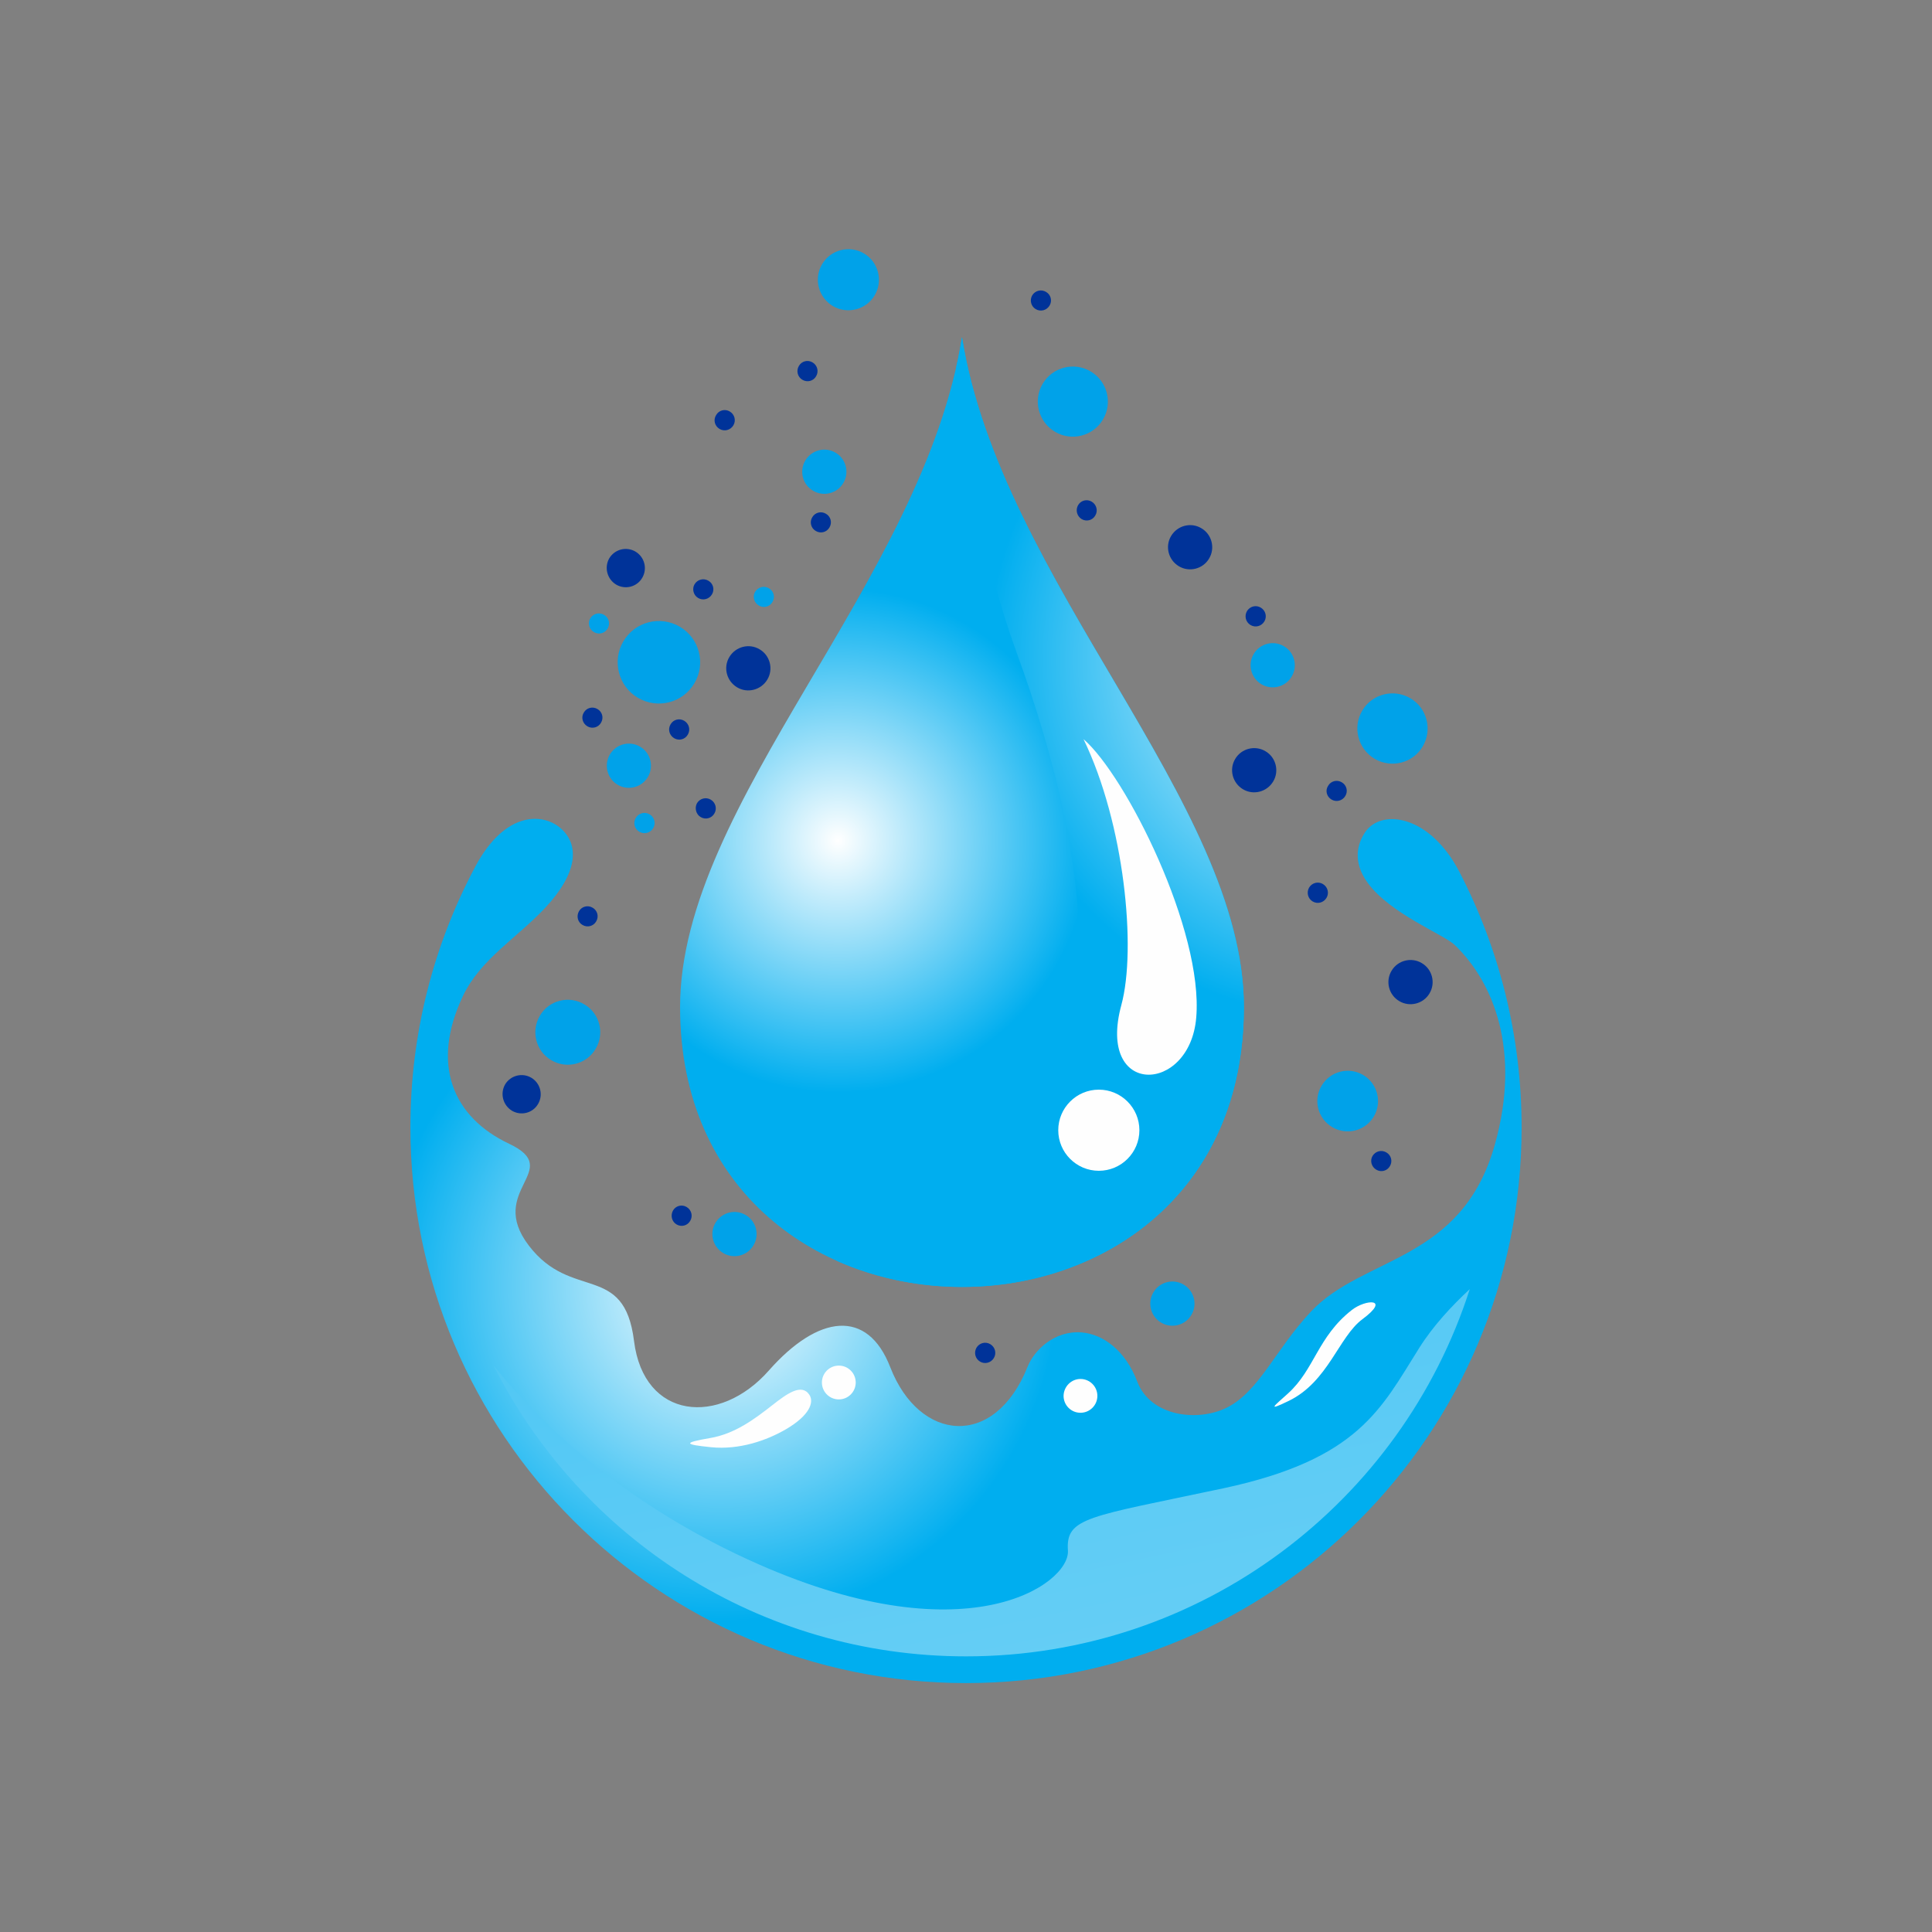 <?xml version="1.0" encoding="utf-8"?>
<!-- Generator: Adobe Illustrator 19.0.0, SVG Export Plug-In . SVG Version: 6.00 Build 0)  -->
<svg version="1.1" id="Layer_1" xmlns="http://www.w3.org/2000/svg" xmlns:xlink="http://www.w3.org/1999/xlink" x="0px" y="0px"
	 viewBox="0 0 1200 1200" style="enable-background:new 0 0 1200 1200;" xml:space="preserve">
<rect x="0" y="0" width="1200" height="1200" fill="#808080" stroke="none"/>
<style type="text/css">
	.st0{fill-rule:evenodd;clip-rule:evenodd;fill:url(#SVGID_1_);}
	.st1{fill-rule:evenodd;clip-rule:evenodd;fill:url(#SVGID_2_);}
	.st2{fill-rule:evenodd;clip-rule:evenodd;fill:url(#SVGID_3_);}
	.st3{fill-rule:evenodd;clip-rule:evenodd;fill:url(#SVGID_4_);}
	.st4{fill-rule:evenodd;clip-rule:evenodd;fill:#FEFEFE;}
	.st5{fill-rule:evenodd;clip-rule:evenodd;fill:#003399;}
	.st6{fill-rule:evenodd;clip-rule:evenodd;fill:#00A2E9;}
</style>
<g>
	<g>
		<radialGradient id="SVGID_1_" cx="448.17" cy="798.433" r="208.919" gradientUnits="userSpaceOnUse">
			<stop  offset="0" style="stop-color:#FFFFFF"/>
			<stop  offset="1" style="stop-color:#00AEEF"/>
		</radialGradient>
		<path class="st0" d="M906.5,541.6c24.6,47.5,38.6,101.4,38.6,158.7c0,190.6-154.5,345.1-345.1,345.1S254.9,890.8,254.9,700.2
			c0-58.6,14.6-113.8,40.4-162.1c18.7-35,43.1-33.7,54.3-22.4c9.9,10,9.2,26.6-11,48.2c-17.5,18.7-40.1,31.8-51,54.6
			c-20.4,42.9-6.1,75.5,28.6,91.9s-14.3,28.6,12.3,63.3c26.5,34.7,59.2,10.2,65.3,59.2c6.1,49,53.1,53.1,83.7,18.4
			c30.6-34.7,61.3-38.8,75.5-2c18,46.3,64.8,51,85.3-0.5c3.9-9.8,16.4-22.6,33.6-21.2c13.2,1.1,27.1,11.1,34.5,30.6
			c8.3,21.7,37.6,25.1,55.6,16.1c20.1-10,30.2-36.2,52.3-59.7c32.7-34.7,93.9-30.6,114.3-104.1c16-57.5-0.5-100-25.1-123.6
			c-6.8-6.5-39.9-19.3-53.9-38.4c-9.9-13.5-6.3-24.7-1.7-31.6C858,502,888.1,506.1,906.5,541.6z"/>
		<linearGradient id="SVGID_2_" gradientUnits="userSpaceOnUse" x1="398.108" y1="-171.291" x2="1218.173" y2="3686.812">
			<stop  offset="0" style="stop-color:#00AEEF"/>
			<stop  offset="0.17" style="stop-color:#39C0F3"/>
			<stop  offset="0.397" style="stop-color:#7FD6F7"/>
			<stop  offset="0.602" style="stop-color:#B6E8FA"/>
			<stop  offset="0.776" style="stop-color:#DEF4FD"/>
			<stop  offset="0.915" style="stop-color:#F6FCFE"/>
			<stop  offset="1" style="stop-color:#FFFFFF"/>
		</linearGradient>
		<path class="st1" d="M306.6,848.2c54.1,107.1,165.2,180.6,293.4,180.6c146.4,0,270.5-95.8,312.9-228.1
			c-11.1,10.3-22.8,22.8-31.5,36.7c-23.5,37.3-37.3,69-121.5,87c-84.2,17.9-98,17.9-96.6,38.7c1.4,20.7-63.5,67.7-198.8,5.5
			C384.2,931.7,334.1,882.3,306.6,848.2z"/>
	</g>
	<g>
		<radialGradient id="SVGID_3_" cx="520.43" cy="522.076" r="156.627" gradientUnits="userSpaceOnUse">
			<stop  offset="0" style="stop-color:#FFFFFF"/>
			<stop  offset="1" style="stop-color:#00AEEF"/>
		</radialGradient>
		<path class="st2" d="M422.4,625.5c0-127,151.1-264.6,175.1-416.1c24,151.4,175.1,289.1,175.1,416.1
			C772.6,857.3,422.4,857.3,422.4,625.5z"/>
		<radialGradient id="SVGID_4_" cx="835.851" cy="409.989" r="222.718" gradientUnits="userSpaceOnUse">
			<stop  offset="0" style="stop-color:#FFFFFF"/>
			<stop  offset="1" style="stop-color:#00AEEF"/>
		</radialGradient>
		<path class="st3" d="M594,227.7c1.4-6.1,2.6-12.2,3.5-18.3c24,151.4,175.1,289.1,175.1,416.1c0,151.3-149.2,203.8-252.9,157.6
			c7.8-1.7,15.5-3.8,23.3-6.4c172.1-56.5,135.2-243.4,88.5-371.2C609.5,345.1,598.9,279.8,594,227.7z"/>
		<path class="st4" d="M673,459.1c26.3,22.7,74.6,119.1,70,173c-4,47.5-62.1,49.5-46.5-7.9C706,589.1,698.4,511.6,673,459.1
			L673,459.1z M682.5,676.8c-13.9,0-25.2,11.3-25.2,25.2c0,13.9,11.3,25.2,25.2,25.2c13.9,0,25.2-11.3,25.2-25.2
			C707.7,688.1,696.4,676.8,682.5,676.8z"/>
	</g>
	<path class="st5" d="M364.8,451.1c3,1.8,6.8,0.8,8.5-2.2c1.8-3,0.8-6.8-2.2-8.5c-3-1.8-6.8-0.8-8.5,2.2
		C360.8,445.5,361.8,449.3,364.8,451.1L364.8,451.1z M815.3,559.9c3,1.8,6.8,0.8,8.6-2.2c1.8-3,0.8-6.8-2.2-8.6
		c-3-1.8-6.8-0.8-8.6,2.2C811.4,554.3,812.3,558.1,815.3,559.9L815.3,559.9z M671.8,322.4c3,1.8,6.8,0.8,8.5-2.2
		c1.8-3,0.8-6.8-2.2-8.6c-3-1.8-6.8-0.8-8.5,2.2C667.9,316.8,668.9,320.6,671.8,322.4L671.8,322.4z M643.3,192
		c3,1.8,6.8,0.8,8.6-2.2c1.8-3,0.8-6.8-2.2-8.5c-3-1.8-6.8-0.8-8.6,2.2C639.4,186.5,640.4,190.3,643.3,192L643.3,192z M827,496.6
		c3,1.8,6.8,0.8,8.6-2.2c1.8-3,0.8-6.8-2.2-8.5c-3-1.8-6.8-0.8-8.5,2.2C823,491,824,494.8,827,496.6L827,496.6z M732.2,351.7
		c6.5,3.9,15,1.7,18.8-4.8c3.9-6.5,1.7-15-4.8-18.8c-6.5-3.9-14.9-1.7-18.8,4.8C723.5,339.4,725.7,347.8,732.2,351.7L732.2,351.7z
		 M776.7,388.2c3,1.8,6.8,0.8,8.6-2.2c1.8-3,0.8-6.8-2.2-8.6c-3-1.8-6.8-0.8-8.6,2.2C772.8,382.6,773.7,386.4,776.7,388.2
		L776.7,388.2z M854.8,726.5c3,1.8,6.8,0.8,8.5-2.2c1.8-3,0.8-6.8-2.2-8.5c-3-1.8-6.8-0.8-8.6,2.2
		C850.8,720.9,851.8,724.7,854.8,726.5L854.8,726.5z M608.7,845.7c3,1.8,6.8,0.8,8.6-2.2c1.8-3,0.8-6.8-2.2-8.6
		c-3-1.8-6.8-0.8-8.6,2.2C604.8,840.1,605.7,843.9,608.7,845.7L608.7,845.7z M869.1,621.8c6.5,3.9,15,1.7,18.8-4.8
		c3.9-6.5,1.7-15-4.8-18.8c-6.5-3.9-15-1.7-18.8,4.8C860.4,609.5,862.6,618,869.1,621.8L869.1,621.8z M772,490.2
		c6.5,3.9,14.9,1.7,18.8-4.8c3.9-6.5,1.7-15-4.8-18.8c-6.5-3.9-15-1.7-18.8,4.8C763.3,477.9,765.5,486.3,772,490.2L772,490.2z
		 M318,689.9c5.6,3.3,12.9,1.5,16.2-4.2c3.3-5.6,1.5-12.9-4.2-16.3c-5.6-3.3-12.9-1.5-16.3,4.2C310.5,679.3,312.4,686.5,318,689.9
		L318,689.9z M420.2,760.5c3,1.8,6.8,0.8,8.5-2.2c1.8-3,0.8-6.8-2.2-8.6c-3-1.8-6.8-0.8-8.5,2.2C416.3,755,417.3,758.8,420.2,760.5
		L420.2,760.5z M361.8,574.5c3,1.8,6.8,0.8,8.5-2.2c1.8-3,0.8-6.8-2.2-8.5c-3-1.8-6.8-0.8-8.5,2.2
		C357.9,569,358.8,572.8,361.8,574.5L361.8,574.5z M498.4,235.9c3,1.8,6.8,0.8,8.5-2.2c1.8-3,0.8-6.8-2.2-8.6
		c-3-1.8-6.8-0.8-8.5,2.2C494.4,230.3,495.4,234.2,498.4,235.9L498.4,235.9z M506.7,329.8c3,1.8,6.8,0.8,8.5-2.2
		c1.8-3,0.8-6.8-2.2-8.5c-3-1.8-6.8-0.8-8.5,2.2C502.7,324.2,503.7,328.1,506.7,329.8L506.7,329.8z M446.9,266.4
		c3,1.8,6.8,0.8,8.6-2.2c1.8-3,0.8-6.8-2.2-8.6c-3-1.8-6.8-0.8-8.5,2.2C442.9,260.8,443.9,264.6,446.9,266.4L446.9,266.4z
		 M382.7,363.1c5.6,3.3,12.9,1.5,16.2-4.2c3.3-5.6,1.5-12.9-4.2-16.3c-5.6-3.3-12.9-1.5-16.3,4.2
		C375.2,352.5,377.1,359.7,382.7,363.1L382.7,363.1z M433.6,371.4c3,1.8,6.8,0.8,8.6-2.2c1.8-3,0.8-6.8-2.2-8.5
		c-3-1.8-6.8-0.8-8.6,2.2C429.7,365.8,430.7,369.7,433.6,371.4L433.6,371.4z M457.8,426.9c6.5,3.9,14.9,1.7,18.8-4.8
		c3.9-6.5,1.7-15-4.8-18.8c-6.5-3.9-14.9-1.7-18.8,4.8C449.1,414.6,451.3,423,457.8,426.9L457.8,426.9z M418.7,458.5
		c3,1.8,6.8,0.8,8.5-2.2c1.8-3,0.8-6.8-2.2-8.6c-3-1.8-6.8-0.8-8.5,2.2C414.7,452.9,415.7,456.7,418.7,458.5L418.7,458.5z
		 M435.2,507.5c3,1.8,6.8,0.8,8.5-2.2c1.8-3,0.8-6.8-2.2-8.6c-3-1.8-6.8-0.8-8.6,2.2C431.3,501.9,432.3,505.8,435.2,507.5z"/>
	<path class="st6" d="M517.3,190.1c9,5.3,20.7,2.3,26-6.7c5.3-9,2.3-20.7-6.7-26c-9-5.3-20.7-2.3-26,6.7
		C505.3,173.1,508.3,184.7,517.3,190.1L517.3,190.1z M783.5,425c6.5,3.9,15,1.7,18.8-4.8c3.9-6.5,1.7-15-4.8-18.8
		c-6.5-3.9-15-1.7-18.8,4.8C774.8,412.7,777,421.1,783.5,425L783.5,425z M368.9,392.6c3,1.8,6.8,0.8,8.5-2.2c1.8-3,0.8-6.8-2.2-8.5
		c-3-1.8-6.8-0.8-8.6,2.2C364.9,387,365.9,390.9,368.9,392.6L368.9,392.6z M396.2,433.4c12.2,7.2,27.9,3.2,35.1-9
		c7.2-12.2,3.2-27.9-9-35.1c-12.2-7.2-27.9-3.2-35.1,9C380,410.5,384.1,426.3,396.2,433.4L396.2,433.4z M853.8,471.3
		c10.4,6.1,23.8,2.7,29.9-7.7c6.1-10.4,2.7-23.8-7.7-29.9c-10.4-6.1-23.8-2.7-29.9,7.7C840,451.7,843.4,465.1,853.8,471.3
		L853.8,471.3z M471.3,376.1c3,1.8,6.8,0.8,8.5-2.2c1.8-3,0.8-6.8-2.2-8.5c-3-1.8-6.8-0.8-8.6,2.2
		C467.3,370.5,468.3,374.3,471.3,376.1L471.3,376.1z M397.1,516.6c3,1.8,6.8,0.8,8.6-2.2c1.8-3,0.8-6.8-2.2-8.6
		c-3-1.8-6.8-0.8-8.6,2.2C393.1,511.1,394.1,514.9,397.1,516.6L397.1,516.6z M383.6,487.4c6.5,3.9,15,1.7,18.8-4.8
		c3.9-6.5,1.7-15-4.8-18.8c-6.5-3.9-14.9-1.7-18.8,4.8C375,475.1,377.1,483.6,383.6,487.4L383.6,487.4z M827.5,700.1
		c9,5.3,20.5,2.3,25.8-6.6c5.3-9,2.3-20.5-6.6-25.8c-9-5.3-20.5-2.3-25.8,6.6C815.5,683.2,818.5,694.8,827.5,700.1L827.5,700.1z
		 M721.2,821.5c6.5,3.9,15,1.7,18.8-4.8c3.9-6.5,1.7-14.9-4.8-18.8c-6.5-3.9-15-1.7-18.8,4.8C712.5,809.2,714.7,817.7,721.2,821.5
		L721.2,821.5z M449.2,778.3c6.5,3.9,15,1.7,18.8-4.8c3.9-6.5,1.7-15-4.8-18.8c-6.5-3.9-14.9-1.7-18.8,4.8
		C440.5,766,442.7,774.4,449.2,778.3L449.2,778.3z M342.4,658.5c9.6,5.7,22,2.5,27.6-7.1c5.7-9.6,2.5-22-7.1-27.6
		c-9.6-5.7-22-2.5-27.6,7.1C329.7,640.5,332.8,652.9,342.4,658.5L342.4,658.5z M505,304.8c6.5,3.9,15,1.7,18.8-4.8
		c3.9-6.5,1.7-15-4.8-18.8c-6.5-3.9-14.9-1.7-18.8,4.8C496.3,292.6,498.5,301,505,304.8L505,304.8z M655.3,268.2
		c10.3,6.1,23.7,2.7,29.8-7.7c6.1-10.3,2.7-23.7-7.7-29.8c-10.3-6.1-23.7-2.7-29.8,7.7C641.5,248.8,645,262.1,655.3,268.2z"/>
	<path class="st4" d="M441,893.2c15.5-2.6,27.8-11.9,38.8-20.5c8.8-6.9,18-13.7,22.9-6.4c3.1,4.7,0.1,12.8-14.3,21.3
		c-12.3,7.2-29.2,13-46.6,11.3C424.7,897.2,424.2,896.1,441,893.2L441,893.2z M800,865.5c16.5-14.9,18.4-35.2,39.6-51.8
		c8.6-6.8,24.5-7.6,6.6,5.7c-14.7,10.9-21.2,38.8-45.7,50.7C785.9,877.2,791.9,872.9,800,865.5L800,865.5z M671.1,856.5
		c5.8,0,10.5,4.7,10.5,10.5c0,5.8-4.7,10.5-10.5,10.5c-5.8,0-10.5-4.7-10.5-10.5C660.7,861.2,665.4,856.5,671.1,856.5L671.1,856.5z
		 M521,848.2c5.8,0,10.5,4.7,10.5,10.5c0,5.8-4.7,10.5-10.5,10.5c-5.8,0-10.5-4.7-10.5-10.5C510.5,852.9,515.2,848.2,521,848.2z"/>
</g>
</svg>
